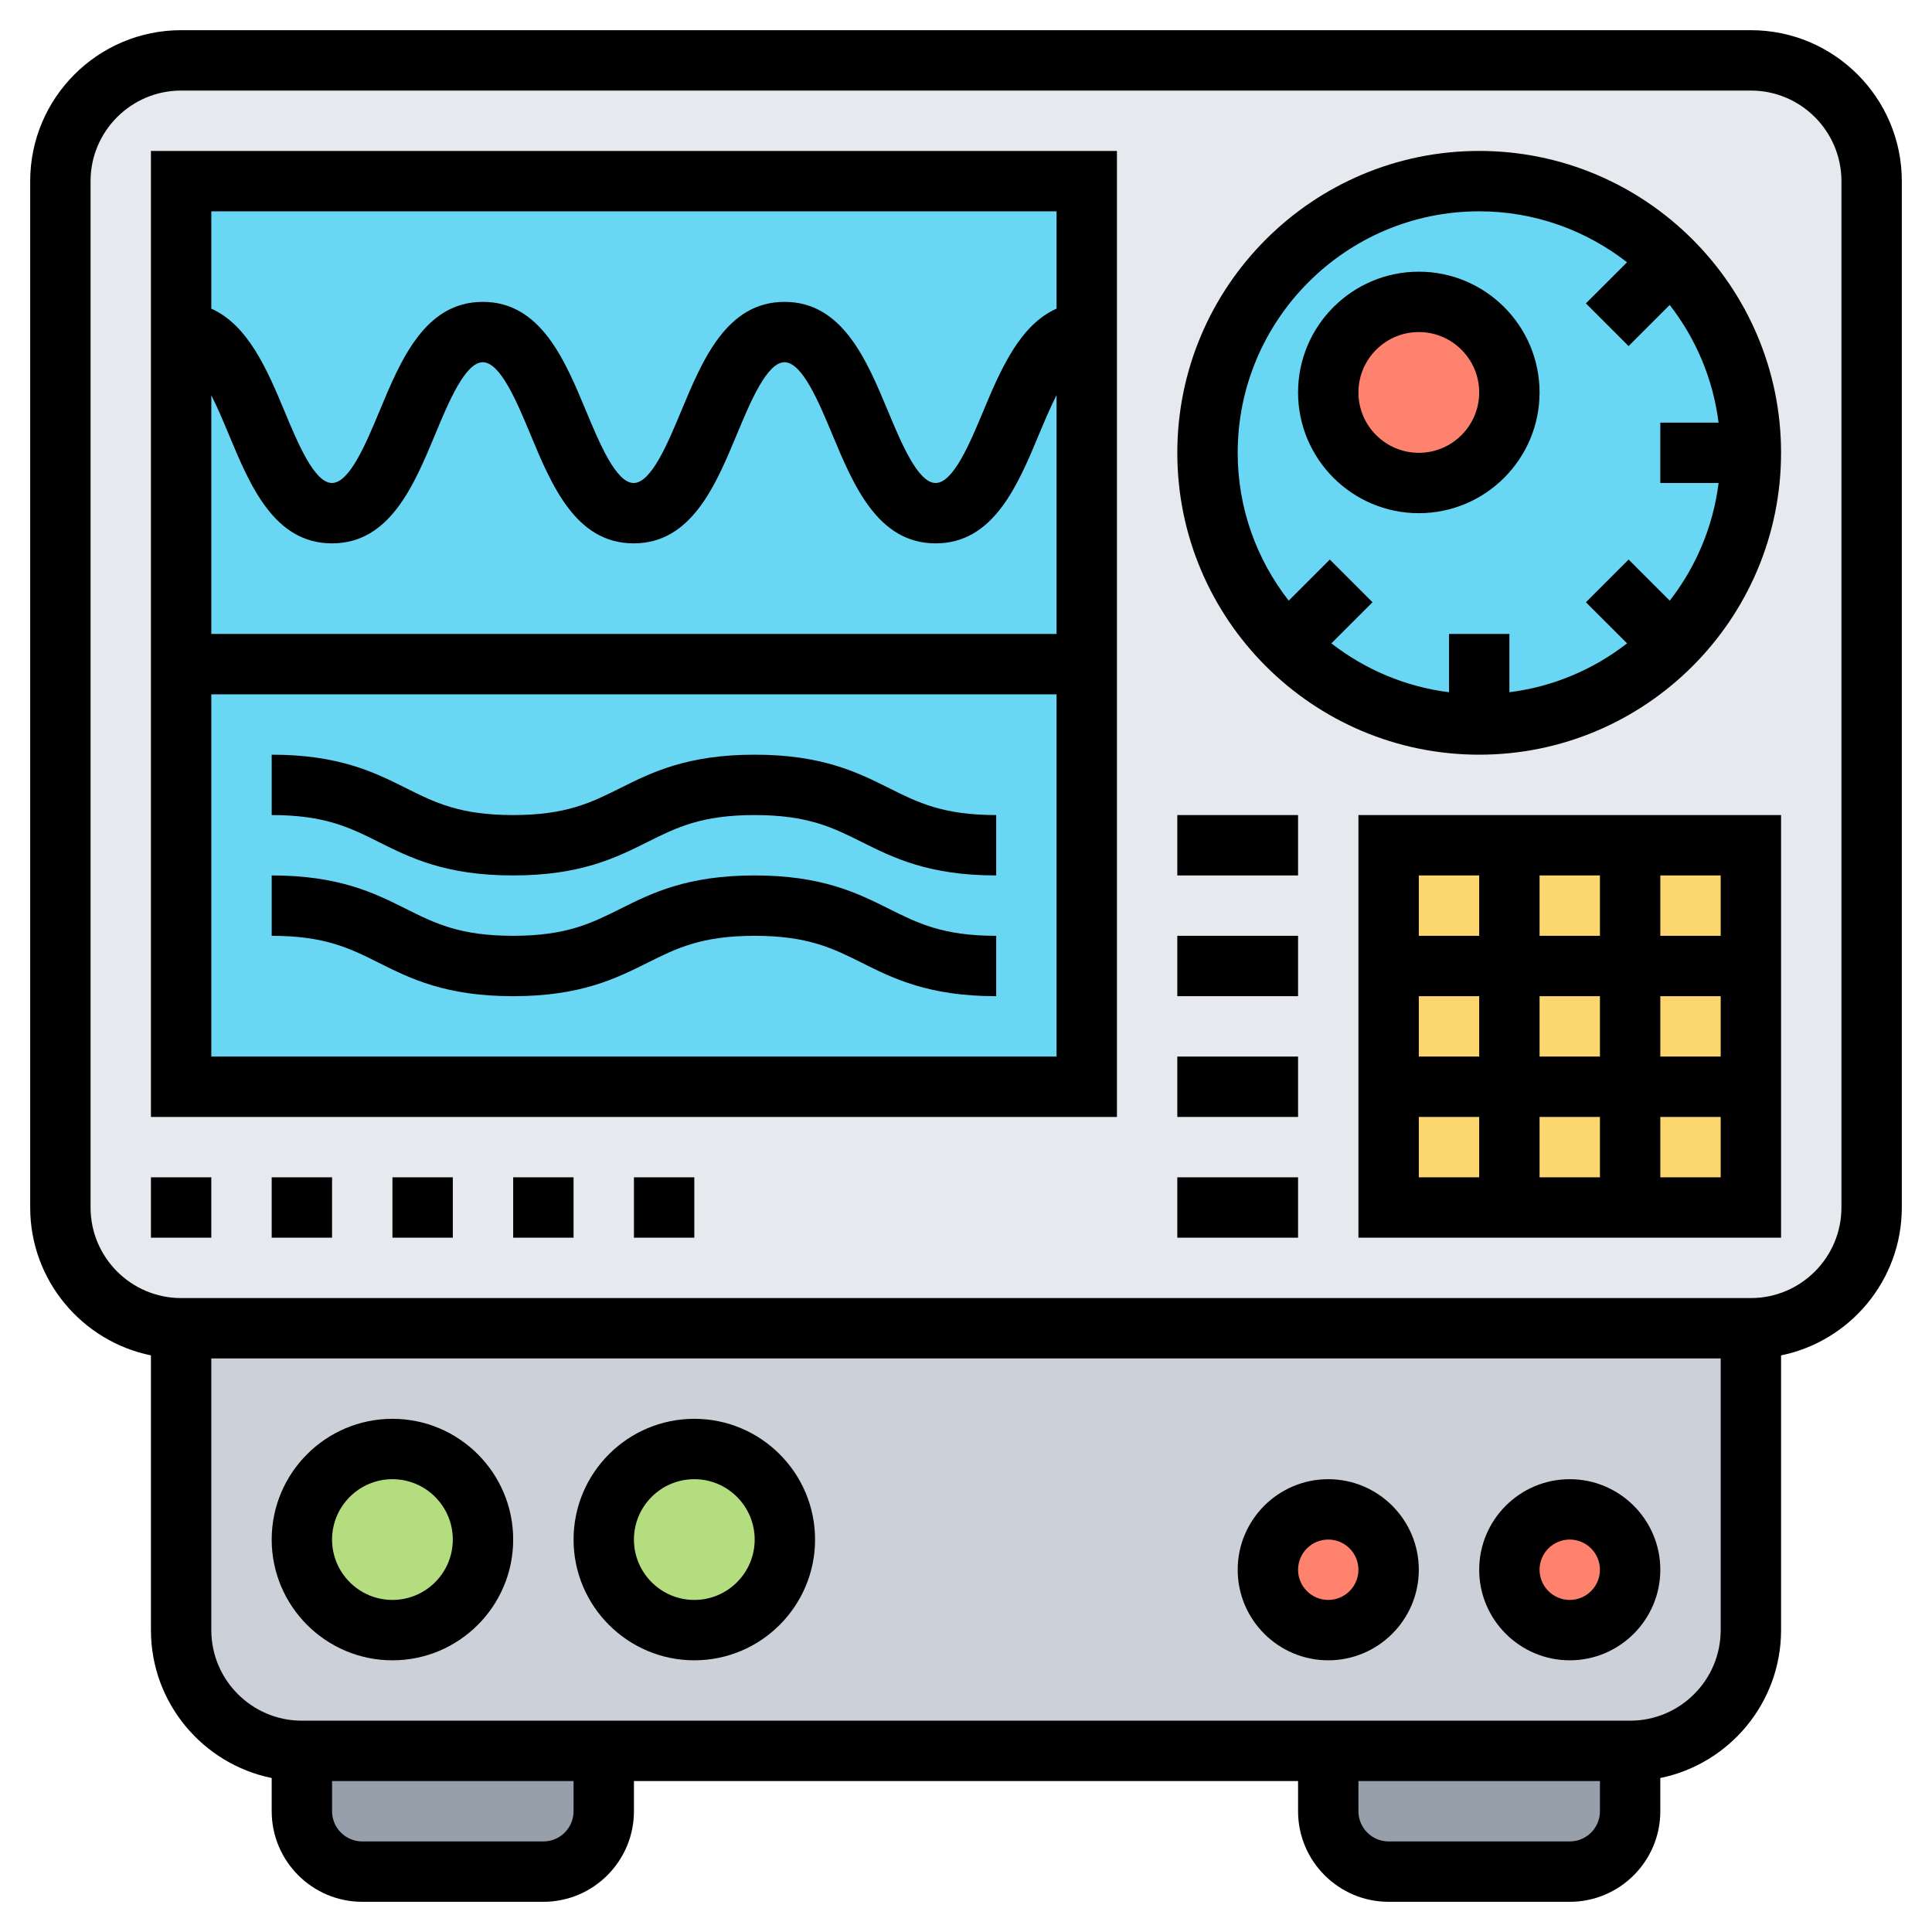 <svg id="Layer_5" enable-background="new 0 0 64 64" height="512" viewBox="0 0 64 64" width="512" xmlns="http://www.w3.org/2000/svg"><g><g><g><path d="m20 58v2c0 1.1-.9 2-2 2h-6c-1.1 0-2-.9-2-2v-2z" fill="#969faa"/></g><g><path d="m54 58v2c0 1.1-.9 2-2 2h-6c-1.1 0-2-.9-2-2v-2z" fill="#969faa"/></g><g><path d="m58 44v10c0 2.21-1.79 4-4 4h-10-24-10c-2.21 0-4-1.79-4-4v-10z" fill="#ccd1d9"/></g><g><circle cx="13" cy="51" fill="#b4dd7f" r="3"/></g><g><circle cx="23" cy="51" fill="#b4dd7f" r="3"/></g><g><circle cx="52" cy="52" fill="#ff826e" r="2"/></g><g><circle cx="44" cy="52" fill="#ff826e" r="2"/></g><g><path d="m6 44c-2.21 0-4-1.79-4-4v-34c0-2.21 1.79-4 4-4h52c2.21 0 4 1.79 4 4v34c0 2.21-1.79 4-4 4z" fill="#e6e9ed"/></g><g><path d="m58 15c0 2.48-1.01 4.74-2.64 6.36-1.62 1.63-3.88 2.64-6.36 2.64s-4.74-1.01-6.36-2.64c-1.63-1.62-2.64-3.88-2.64-6.36 0-4.97 4.03-9 9-9 2.48 0 4.74 1.01 6.36 2.64 1.63 1.62 2.64 3.88 2.64 6.36z" fill="#69d6f4"/></g><g><circle cx="47" cy="13" fill="#ff826e" r="3"/></g><g><path d="m6 6v9.375 20.625h30v-20.625-9.375z" fill="#69d6f4"/></g><g><path d="m46 28h12v12h-12z" fill="#fcd770"/></g></g><g><path d="m13 47c-2.206 0-4 1.794-4 4s1.794 4 4 4 4-1.794 4-4-1.794-4-4-4zm0 6c-1.103 0-2-.897-2-2s.897-2 2-2 2 .897 2 2-.897 2-2 2z"/><path d="m23 47c-2.206 0-4 1.794-4 4s1.794 4 4 4 4-1.794 4-4-1.794-4-4-4zm0 6c-1.103 0-2-.897-2-2s.897-2 2-2 2 .897 2 2-.897 2-2 2z"/><path d="m52 49c-1.654 0-3 1.346-3 3s1.346 3 3 3 3-1.346 3-3-1.346-3-3-3zm0 4c-.552 0-1-.449-1-1s.448-1 1-1 1 .449 1 1-.448 1-1 1z"/><path d="m44 49c-1.654 0-3 1.346-3 3s1.346 3 3 3 3-1.346 3-3-1.346-3-3-3zm0 4c-.552 0-1-.449-1-1s.448-1 1-1 1 .449 1 1-.448 1-1 1z"/><path d="m58 1h-52c-2.757 0-5 2.243-5 5v34c0 2.414 1.721 4.434 4 4.899v9.101c0 2.414 1.721 4.434 4 4.899v1.101c0 1.654 1.346 3 3 3h6c1.654 0 3-1.346 3-3v-1h22v1c0 1.654 1.346 3 3 3h6c1.654 0 3-1.346 3-3v-1.101c2.279-.465 4-2.484 4-4.899v-9.101c2.279-.465 4-2.484 4-4.899v-34c0-2.757-2.243-5-5-5zm-39 59c0 .551-.448 1-1 1h-6c-.552 0-1-.449-1-1v-1h8zm33 1h-6c-.552 0-1-.449-1-1v-1h8v1c0 .551-.448 1-1 1zm2-4h-44c-1.654 0-3-1.346-3-3v-9h50v9c0 1.654-1.346 3-3 3zm7-17c0 1.654-1.346 3-3 3h-52c-1.654 0-3-1.346-3-3v-34c0-1.654 1.346-3 3-3h52c1.654 0 3 1.346 3 3z"/><path d="m5 37h32v-32h-32zm2-2v-12h28v12zm0-21.906c.206.406.4.867.576 1.291.705 1.695 1.505 3.615 3.421 3.615s2.716-1.921 3.421-3.616c.442-1.062.993-2.384 1.575-2.384.583 0 1.134 1.322 1.576 2.385.705 1.695 1.505 3.615 3.421 3.615s2.716-1.921 3.422-3.616c.442-1.062.993-2.384 1.576-2.384.585 0 1.137 1.322 1.58 2.385.707 1.695 1.508 3.615 3.426 3.615s2.719-1.92 3.426-3.615c.177-.425.373-.889.58-1.296v7.911h-28zm28-6.094v3.224c-1.219.54-1.858 2.03-2.426 3.391-.443 1.063-.995 2.385-1.58 2.385s-1.137-1.322-1.58-2.385c-.707-1.695-1.508-3.615-3.426-3.615-1.916 0-2.716 1.921-3.422 3.616-.442 1.062-.993 2.384-1.576 2.384-.582 0-1.133-1.322-1.575-2.384-.705-1.695-1.506-3.616-3.422-3.616s-2.716 1.921-3.421 3.616c-.442 1.062-.993 2.384-1.575 2.384s-1.133-1.322-1.575-2.384c-.566-1.361-1.205-2.85-2.422-3.391v-3.225z"/><path d="m49 5c-5.514 0-10 4.486-10 10s4.486 10 10 10 10-4.486 10-10-4.486-10-10-10zm0 2c1.846 0 3.543.634 4.898 1.688l-1.363 1.362 1.414 1.414 1.362-1.362c.86 1.106 1.436 2.44 1.619 3.898h-1.93v2h1.931c-.183 1.458-.759 2.792-1.619 3.898l-1.362-1.362-1.414 1.414 1.363 1.362c-1.106.86-2.44 1.436-3.898 1.619v-1.931h-2v1.931c-1.458-.183-2.792-.759-3.898-1.619l1.363-1.362-1.414-1.414-1.362 1.362c-1.056-1.356-1.69-3.052-1.69-4.898 0-4.411 3.589-8 8-8z"/><path d="m47 17c2.206 0 4-1.794 4-4s-1.794-4-4-4-4 1.794-4 4 1.794 4 4 4zm0-6c1.103 0 2 .897 2 2s-.897 2-2 2-2-.897-2-2 .897-2 2-2z"/><path d="m24.998 25c-2.236 0-3.411.587-4.448 1.105-.96.48-1.789.895-3.554.895-1.763 0-2.592-.415-3.551-.895-1.036-.518-2.21-1.105-4.445-1.105v2c1.763 0 2.592.415 3.551.895 1.036.518 2.21 1.105 4.445 1.105 2.236 0 3.411-.587 4.448-1.105.96-.48 1.789-.895 3.554-.895s2.594.415 3.554.895c1.037.518 2.212 1.105 4.448 1.105v-2c-1.765 0-2.594-.415-3.554-.895-1.037-.518-2.212-1.105-4.448-1.105z"/><path d="m24.998 29c-2.236 0-3.411.587-4.448 1.105-.96.48-1.789.895-3.554.895-1.763 0-2.592-.415-3.551-.895-1.036-.518-2.21-1.105-4.445-1.105v2c1.763 0 2.592.415 3.551.895 1.036.518 2.21 1.105 4.445 1.105 2.236 0 3.411-.587 4.448-1.105.96-.48 1.789-.895 3.554-.895s2.594.415 3.554.895c1.037.518 2.212 1.105 4.448 1.105v-2c-1.765 0-2.594-.415-3.554-.895-1.037-.518-2.212-1.105-4.448-1.105z"/><path d="m45 41h14v-14h-14zm2-4h2v2h-2zm6-4v2h-2v-2zm-2-2v-2h2v2zm4 2h2v2h-2zm-2 4v2h-2v-2zm-4-2h-2v-2h2zm6 4v-2h2v2zm2-8h-2v-2h2zm-8-2v2h-2v-2z"/><path d="m39 27h4v2h-4z"/><path d="m39 31h4v2h-4z"/><path d="m39 35h4v2h-4z"/><path d="m39 39h4v2h-4z"/><path d="m5 39h2v2h-2z"/><path d="m21 39h2v2h-2z"/><path d="m17 39h2v2h-2z"/><path d="m9 39h2v2h-2z"/><path d="m13 39h2v2h-2z"/></g></g></svg>
